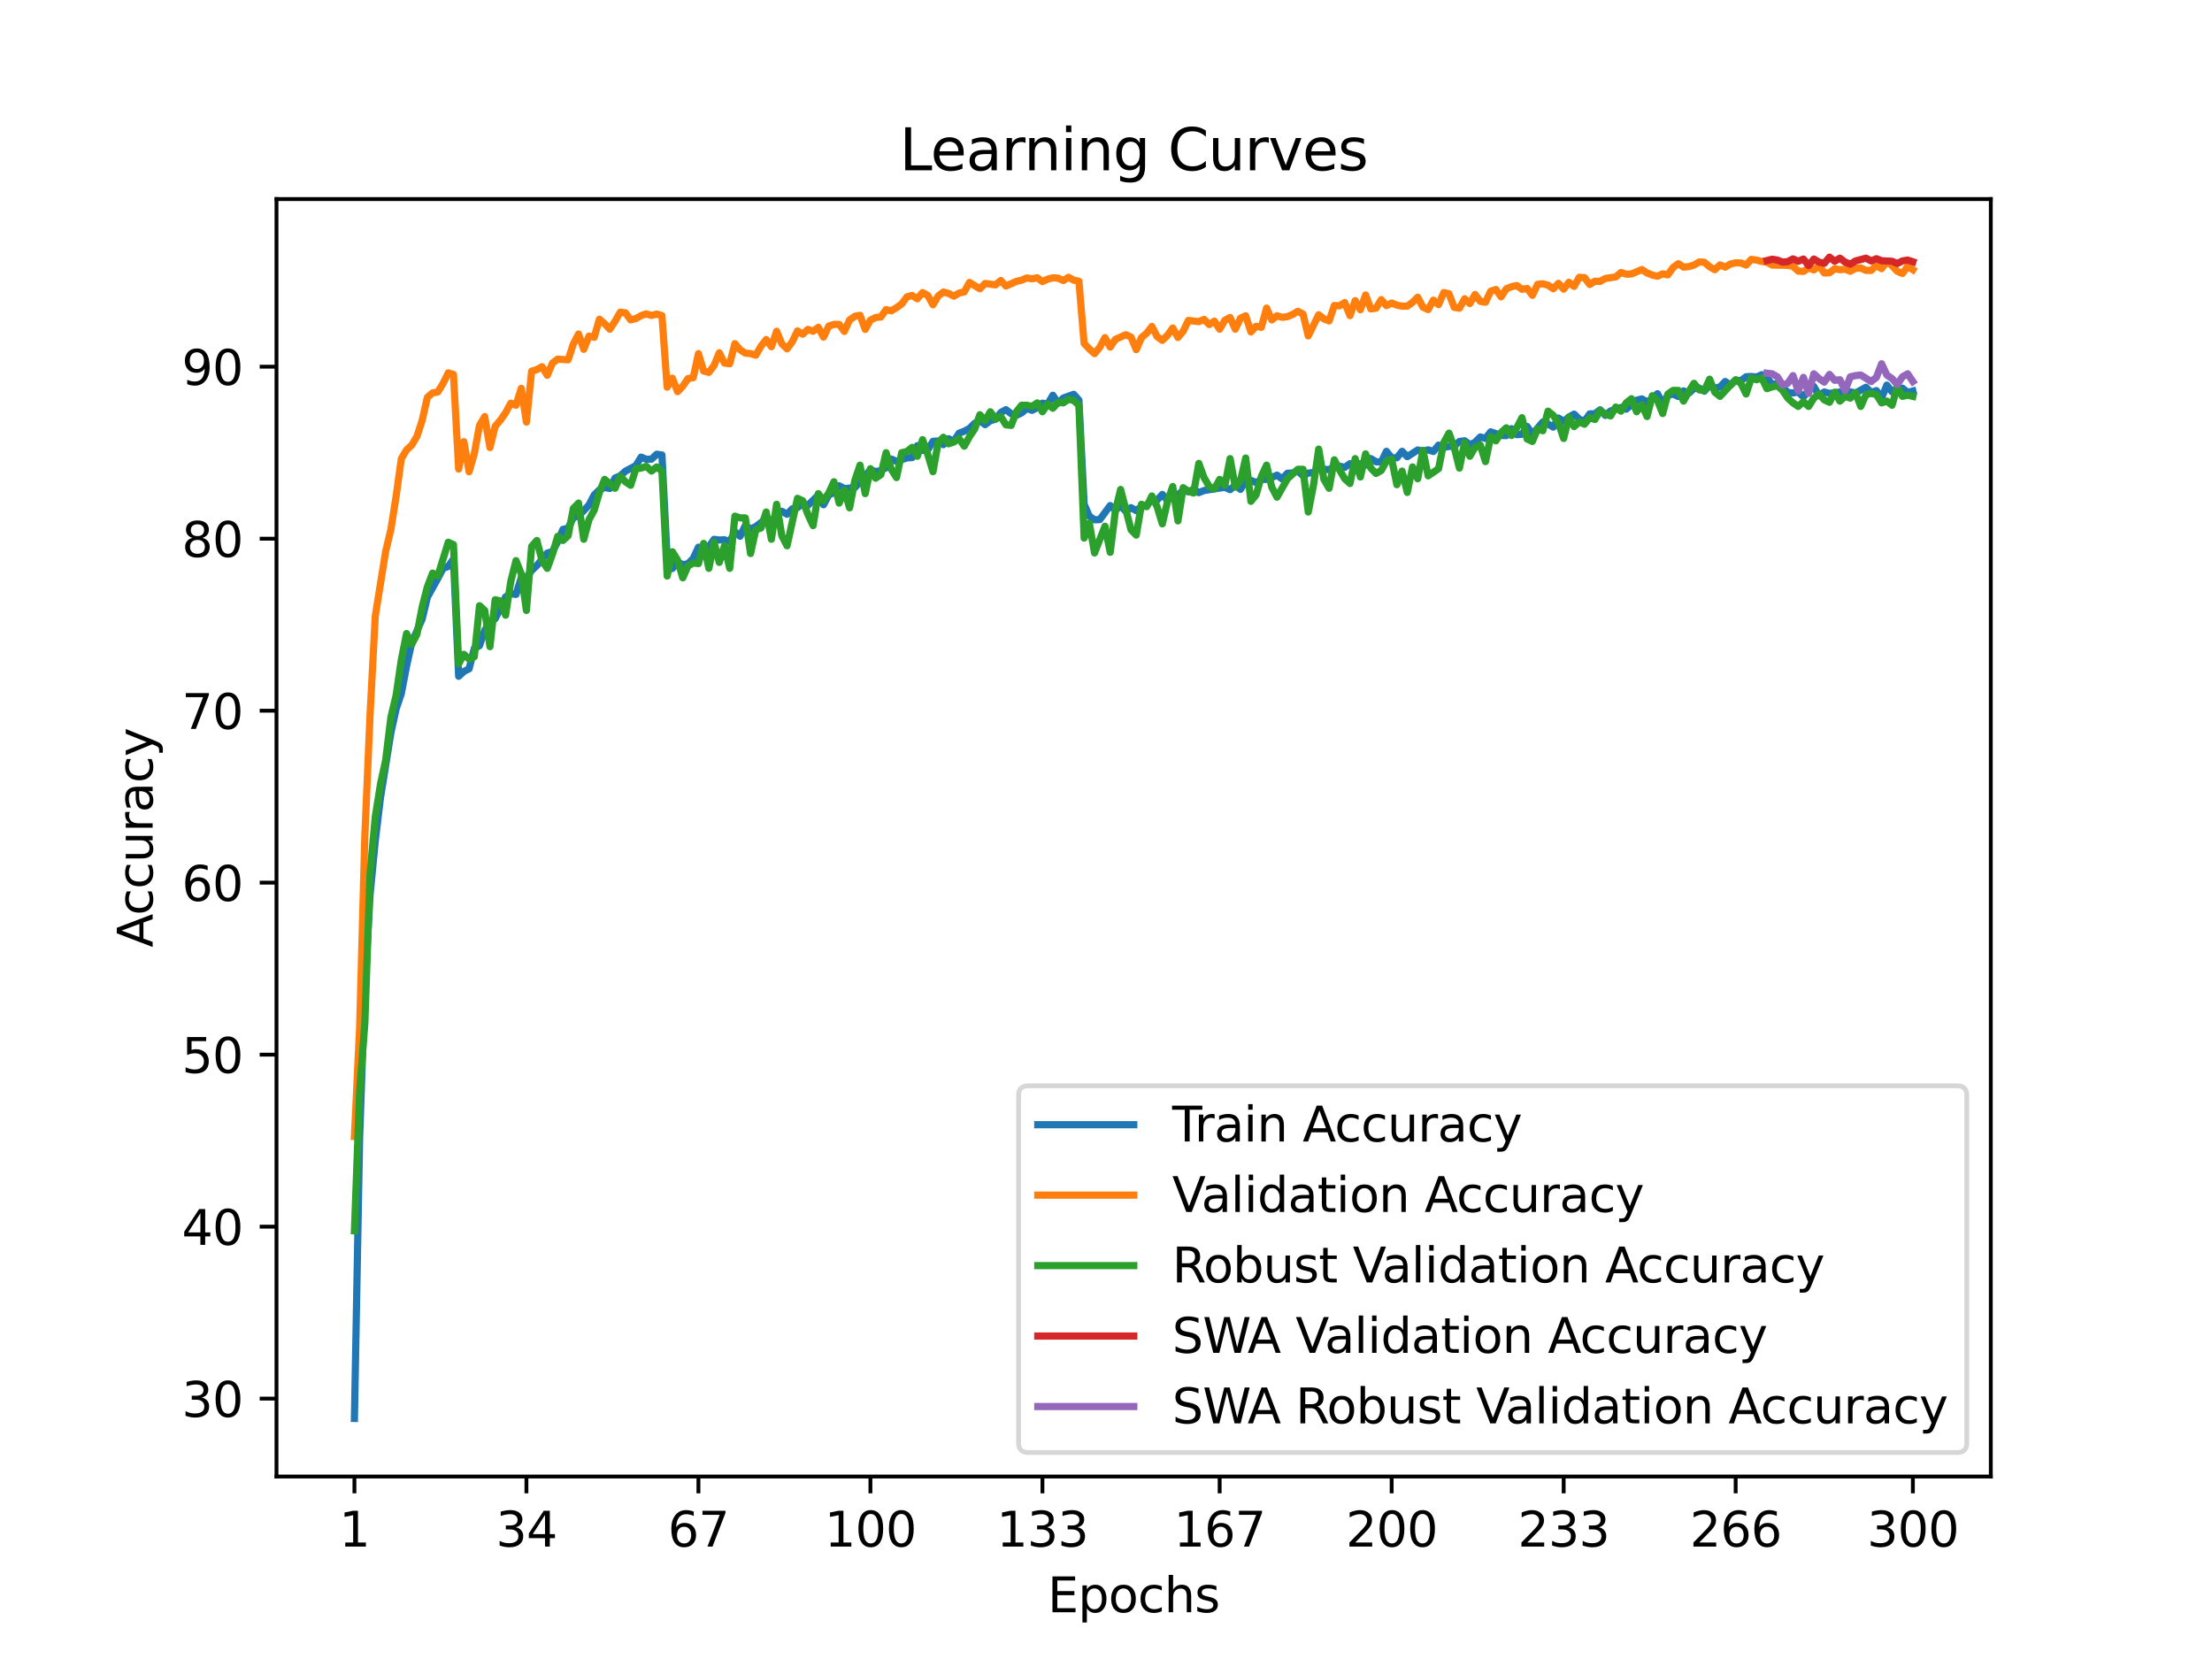<?xml version="1.0" encoding="utf-8" standalone="no"?>
<!DOCTYPE svg PUBLIC "-//W3C//DTD SVG 1.1//EN"
  "http://www.w3.org/Graphics/SVG/1.1/DTD/svg11.dtd">
<svg xmlns:xlink="http://www.w3.org/1999/xlink" width="460.8pt" height="345.6pt" viewBox="0 0 460.8 345.6" xmlns="http://www.w3.org/2000/svg" version="1.1">
 <defs>
  <style type="text/css">*{stroke-linejoin: round; stroke-linecap: butt}</style>
 </defs>
 <g id="figure_1">
  <g id="patch_1">
   <path d="M 0 345.6 
L 460.8 345.6 
L 460.8 0 
L 0 0 
z
" style="fill: #ffffff"/>
  </g>
  <g id="axes_1">
   <g id="patch_2">
    <path d="M 57.6 307.584 
L 414.72 307.584 
L 414.72 41.472 
L 57.6 41.472 
z
" style="fill: #ffffff"/>
   </g>
   <g id="matplotlib.axis_1">
    <g id="xtick_1">
     <g id="line2d_1">
      <defs>
       <path id="mc9da1317cf" d="M 0 0 
L 0 3.5 
" style="stroke: #000000; stroke-width: 0.8"/>
      </defs>
      <g>
       <use xlink:href="#mc9da1317cf" x="73.833" y="307.584" style="stroke: #000000; stroke-width: 0.8"/>
      </g>
     </g>
     <g id="text_1">
      <!-- 1 -->
      <g transform="translate(70.651 322.182) scale(0.1 -0.1)">
       <defs>
        <path id="DejaVuSans-31" d="M 794 531 
L 1825 531 
L 1825 4091 
L 703 3866 
L 703 4441 
L 1819 4666 
L 2450 4666 
L 2450 531 
L 3481 531 
L 3481 0 
L 794 0 
L 794 531 
z
" transform="scale(0.016)"/>
       </defs>
       <use xlink:href="#DejaVuSans-31"/>
      </g>
     </g>
    </g>
    <g id="xtick_2">
     <g id="line2d_2">
      <g>
       <use xlink:href="#mc9da1317cf" x="109.664" y="307.584" style="stroke: #000000; stroke-width: 0.8"/>
      </g>
     </g>
     <g id="text_2">
      <!-- 34 -->
      <g transform="translate(103.302 322.182) scale(0.1 -0.1)">
       <defs>
        <path id="DejaVuSans-33" d="M 2597 2516 
Q 3050 2419 3304 2112 
Q 3559 1806 3559 1356 
Q 3559 666 3084 287 
Q 2609 -91 1734 -91 
Q 1441 -91 1130 -33 
Q 819 25 488 141 
L 488 750 
Q 750 597 1062 519 
Q 1375 441 1716 441 
Q 2309 441 2620 675 
Q 2931 909 2931 1356 
Q 2931 1769 2642 2001 
Q 2353 2234 1838 2234 
L 1294 2234 
L 1294 2753 
L 1863 2753 
Q 2328 2753 2575 2939 
Q 2822 3125 2822 3475 
Q 2822 3834 2567 4026 
Q 2313 4219 1838 4219 
Q 1578 4219 1281 4162 
Q 984 4106 628 3988 
L 628 4550 
Q 988 4650 1302 4700 
Q 1616 4750 1894 4750 
Q 2613 4750 3031 4423 
Q 3450 4097 3450 3541 
Q 3450 3153 3228 2886 
Q 3006 2619 2597 2516 
z
" transform="scale(0.016)"/>
        <path id="DejaVuSans-34" d="M 2419 4116 
L 825 1625 
L 2419 1625 
L 2419 4116 
z
M 2253 4666 
L 3047 4666 
L 3047 1625 
L 3713 1625 
L 3713 1100 
L 3047 1100 
L 3047 0 
L 2419 0 
L 2419 1100 
L 313 1100 
L 313 1709 
L 2253 4666 
z
" transform="scale(0.016)"/>
       </defs>
       <use xlink:href="#DejaVuSans-33"/>
       <use xlink:href="#DejaVuSans-34" x="63.623"/>
      </g>
     </g>
    </g>
    <g id="xtick_3">
     <g id="line2d_3">
      <g>
       <use xlink:href="#mc9da1317cf" x="145.496" y="307.584" style="stroke: #000000; stroke-width: 0.8"/>
      </g>
     </g>
     <g id="text_3">
      <!-- 67 -->
      <g transform="translate(139.133 322.182) scale(0.1 -0.1)">
       <defs>
        <path id="DejaVuSans-36" d="M 2113 2584 
Q 1688 2584 1439 2293 
Q 1191 2003 1191 1497 
Q 1191 994 1439 701 
Q 1688 409 2113 409 
Q 2538 409 2786 701 
Q 3034 994 3034 1497 
Q 3034 2003 2786 2293 
Q 2538 2584 2113 2584 
z
M 3366 4563 
L 3366 3988 
Q 3128 4100 2886 4159 
Q 2644 4219 2406 4219 
Q 1781 4219 1451 3797 
Q 1122 3375 1075 2522 
Q 1259 2794 1537 2939 
Q 1816 3084 2150 3084 
Q 2853 3084 3261 2657 
Q 3669 2231 3669 1497 
Q 3669 778 3244 343 
Q 2819 -91 2113 -91 
Q 1303 -91 875 529 
Q 447 1150 447 2328 
Q 447 3434 972 4092 
Q 1497 4750 2381 4750 
Q 2619 4750 2861 4703 
Q 3103 4656 3366 4563 
z
" transform="scale(0.016)"/>
        <path id="DejaVuSans-37" d="M 525 4666 
L 3525 4666 
L 3525 4397 
L 1831 0 
L 1172 0 
L 2766 4134 
L 525 4134 
L 525 4666 
z
" transform="scale(0.016)"/>
       </defs>
       <use xlink:href="#DejaVuSans-36"/>
       <use xlink:href="#DejaVuSans-37" x="63.623"/>
      </g>
     </g>
    </g>
    <g id="xtick_4">
     <g id="line2d_4">
      <g>
       <use xlink:href="#mc9da1317cf" x="181.327" y="307.584" style="stroke: #000000; stroke-width: 0.8"/>
      </g>
     </g>
     <g id="text_4">
      <!-- 100 -->
      <g transform="translate(171.783 322.182) scale(0.1 -0.1)">
       <defs>
        <path id="DejaVuSans-30" d="M 2034 4250 
Q 1547 4250 1301 3770 
Q 1056 3291 1056 2328 
Q 1056 1369 1301 889 
Q 1547 409 2034 409 
Q 2525 409 2770 889 
Q 3016 1369 3016 2328 
Q 3016 3291 2770 3770 
Q 2525 4250 2034 4250 
z
M 2034 4750 
Q 2819 4750 3233 4129 
Q 3647 3509 3647 2328 
Q 3647 1150 3233 529 
Q 2819 -91 2034 -91 
Q 1250 -91 836 529 
Q 422 1150 422 2328 
Q 422 3509 836 4129 
Q 1250 4750 2034 4750 
z
" transform="scale(0.016)"/>
       </defs>
       <use xlink:href="#DejaVuSans-31"/>
       <use xlink:href="#DejaVuSans-30" x="63.623"/>
       <use xlink:href="#DejaVuSans-30" x="127.246"/>
      </g>
     </g>
    </g>
    <g id="xtick_5">
     <g id="line2d_5">
      <g>
       <use xlink:href="#mc9da1317cf" x="217.158" y="307.584" style="stroke: #000000; stroke-width: 0.8"/>
      </g>
     </g>
     <g id="text_5">
      <!-- 133 -->
      <g transform="translate(207.615 322.182) scale(0.1 -0.1)">
       <use xlink:href="#DejaVuSans-31"/>
       <use xlink:href="#DejaVuSans-33" x="63.623"/>
       <use xlink:href="#DejaVuSans-33" x="127.246"/>
      </g>
     </g>
    </g>
    <g id="xtick_6">
     <g id="line2d_6">
      <g>
       <use xlink:href="#mc9da1317cf" x="254.076" y="307.584" style="stroke: #000000; stroke-width: 0.8"/>
      </g>
     </g>
     <g id="text_6">
      <!-- 167 -->
      <g transform="translate(244.532 322.182) scale(0.1 -0.1)">
       <use xlink:href="#DejaVuSans-31"/>
       <use xlink:href="#DejaVuSans-36" x="63.623"/>
       <use xlink:href="#DejaVuSans-37" x="127.246"/>
      </g>
     </g>
    </g>
    <g id="xtick_7">
     <g id="line2d_7">
      <g>
       <use xlink:href="#mc9da1317cf" x="289.907" y="307.584" style="stroke: #000000; stroke-width: 0.8"/>
      </g>
     </g>
     <g id="text_7">
      <!-- 200 -->
      <g transform="translate(280.363 322.182) scale(0.1 -0.1)">
       <defs>
        <path id="DejaVuSans-32" d="M 1228 531 
L 3431 531 
L 3431 0 
L 469 0 
L 469 531 
Q 828 903 1448 1529 
Q 2069 2156 2228 2338 
Q 2531 2678 2651 2914 
Q 2772 3150 2772 3378 
Q 2772 3750 2511 3984 
Q 2250 4219 1831 4219 
Q 1534 4219 1204 4116 
Q 875 4013 500 3803 
L 500 4441 
Q 881 4594 1212 4672 
Q 1544 4750 1819 4750 
Q 2544 4750 2975 4387 
Q 3406 4025 3406 3419 
Q 3406 3131 3298 2873 
Q 3191 2616 2906 2266 
Q 2828 2175 2409 1742 
Q 1991 1309 1228 531 
z
" transform="scale(0.016)"/>
       </defs>
       <use xlink:href="#DejaVuSans-32"/>
       <use xlink:href="#DejaVuSans-30" x="63.623"/>
       <use xlink:href="#DejaVuSans-30" x="127.246"/>
      </g>
     </g>
    </g>
    <g id="xtick_8">
     <g id="line2d_8">
      <g>
       <use xlink:href="#mc9da1317cf" x="325.739" y="307.584" style="stroke: #000000; stroke-width: 0.8"/>
      </g>
     </g>
     <g id="text_8">
      <!-- 233 -->
      <g transform="translate(316.195 322.182) scale(0.1 -0.1)">
       <use xlink:href="#DejaVuSans-32"/>
       <use xlink:href="#DejaVuSans-33" x="63.623"/>
       <use xlink:href="#DejaVuSans-33" x="127.246"/>
      </g>
     </g>
    </g>
    <g id="xtick_9">
     <g id="line2d_9">
      <g>
       <use xlink:href="#mc9da1317cf" x="361.57" y="307.584" style="stroke: #000000; stroke-width: 0.8"/>
      </g>
     </g>
     <g id="text_9">
      <!-- 266 -->
      <g transform="translate(352.026 322.182) scale(0.1 -0.1)">
       <use xlink:href="#DejaVuSans-32"/>
       <use xlink:href="#DejaVuSans-36" x="63.623"/>
       <use xlink:href="#DejaVuSans-36" x="127.246"/>
      </g>
     </g>
    </g>
    <g id="xtick_10">
     <g id="line2d_10">
      <g>
       <use xlink:href="#mc9da1317cf" x="398.487" y="307.584" style="stroke: #000000; stroke-width: 0.8"/>
      </g>
     </g>
     <g id="text_10">
      <!-- 300 -->
      <g transform="translate(388.944 322.182) scale(0.1 -0.1)">
       <use xlink:href="#DejaVuSans-33"/>
       <use xlink:href="#DejaVuSans-30" x="63.623"/>
       <use xlink:href="#DejaVuSans-30" x="127.246"/>
      </g>
     </g>
    </g>
    <g id="text_11">
     <!-- Epochs -->
     <g transform="translate(218.244 335.861) scale(0.1 -0.1)">
      <defs>
       <path id="DejaVuSans-45" d="M 628 4666 
L 3578 4666 
L 3578 4134 
L 1259 4134 
L 1259 2753 
L 3481 2753 
L 3481 2222 
L 1259 2222 
L 1259 531 
L 3634 531 
L 3634 0 
L 628 0 
L 628 4666 
z
" transform="scale(0.016)"/>
       <path id="DejaVuSans-70" d="M 1159 525 
L 1159 -1331 
L 581 -1331 
L 581 3500 
L 1159 3500 
L 1159 2969 
Q 1341 3281 1617 3432 
Q 1894 3584 2278 3584 
Q 2916 3584 3314 3078 
Q 3713 2572 3713 1747 
Q 3713 922 3314 415 
Q 2916 -91 2278 -91 
Q 1894 -91 1617 61 
Q 1341 213 1159 525 
z
M 3116 1747 
Q 3116 2381 2855 2742 
Q 2594 3103 2138 3103 
Q 1681 3103 1420 2742 
Q 1159 2381 1159 1747 
Q 1159 1113 1420 752 
Q 1681 391 2138 391 
Q 2594 391 2855 752 
Q 3116 1113 3116 1747 
z
" transform="scale(0.016)"/>
       <path id="DejaVuSans-6f" d="M 1959 3097 
Q 1497 3097 1228 2736 
Q 959 2375 959 1747 
Q 959 1119 1226 758 
Q 1494 397 1959 397 
Q 2419 397 2687 759 
Q 2956 1122 2956 1747 
Q 2956 2369 2687 2733 
Q 2419 3097 1959 3097 
z
M 1959 3584 
Q 2709 3584 3137 3096 
Q 3566 2609 3566 1747 
Q 3566 888 3137 398 
Q 2709 -91 1959 -91 
Q 1206 -91 779 398 
Q 353 888 353 1747 
Q 353 2609 779 3096 
Q 1206 3584 1959 3584 
z
" transform="scale(0.016)"/>
       <path id="DejaVuSans-63" d="M 3122 3366 
L 3122 2828 
Q 2878 2963 2633 3030 
Q 2388 3097 2138 3097 
Q 1578 3097 1268 2742 
Q 959 2388 959 1747 
Q 959 1106 1268 751 
Q 1578 397 2138 397 
Q 2388 397 2633 464 
Q 2878 531 3122 666 
L 3122 134 
Q 2881 22 2623 -34 
Q 2366 -91 2075 -91 
Q 1284 -91 818 406 
Q 353 903 353 1747 
Q 353 2603 823 3093 
Q 1294 3584 2113 3584 
Q 2378 3584 2631 3529 
Q 2884 3475 3122 3366 
z
" transform="scale(0.016)"/>
       <path id="DejaVuSans-68" d="M 3513 2113 
L 3513 0 
L 2938 0 
L 2938 2094 
Q 2938 2591 2744 2837 
Q 2550 3084 2163 3084 
Q 1697 3084 1428 2787 
Q 1159 2491 1159 1978 
L 1159 0 
L 581 0 
L 581 4863 
L 1159 4863 
L 1159 2956 
Q 1366 3272 1645 3428 
Q 1925 3584 2291 3584 
Q 2894 3584 3203 3211 
Q 3513 2838 3513 2113 
z
" transform="scale(0.016)"/>
       <path id="DejaVuSans-73" d="M 2834 3397 
L 2834 2853 
Q 2591 2978 2328 3040 
Q 2066 3103 1784 3103 
Q 1356 3103 1142 2972 
Q 928 2841 928 2578 
Q 928 2378 1081 2264 
Q 1234 2150 1697 2047 
L 1894 2003 
Q 2506 1872 2764 1633 
Q 3022 1394 3022 966 
Q 3022 478 2636 193 
Q 2250 -91 1575 -91 
Q 1294 -91 989 -36 
Q 684 19 347 128 
L 347 722 
Q 666 556 975 473 
Q 1284 391 1588 391 
Q 1994 391 2212 530 
Q 2431 669 2431 922 
Q 2431 1156 2273 1281 
Q 2116 1406 1581 1522 
L 1381 1569 
Q 847 1681 609 1914 
Q 372 2147 372 2553 
Q 372 3047 722 3315 
Q 1072 3584 1716 3584 
Q 2034 3584 2315 3537 
Q 2597 3491 2834 3397 
z
" transform="scale(0.016)"/>
      </defs>
      <use xlink:href="#DejaVuSans-45"/>
      <use xlink:href="#DejaVuSans-70" x="63.184"/>
      <use xlink:href="#DejaVuSans-6f" x="126.66"/>
      <use xlink:href="#DejaVuSans-63" x="187.842"/>
      <use xlink:href="#DejaVuSans-68" x="242.822"/>
      <use xlink:href="#DejaVuSans-73" x="306.201"/>
     </g>
    </g>
   </g>
   <g id="matplotlib.axis_2">
    <g id="ytick_1">
     <g id="line2d_11">
      <defs>
       <path id="m59d989154f" d="M 0 0 
L -3.5 0 
" style="stroke: #000000; stroke-width: 0.8"/>
      </defs>
      <g>
       <use xlink:href="#m59d989154f" x="57.6" y="291.359" style="stroke: #000000; stroke-width: 0.8"/>
      </g>
     </g>
     <g id="text_12">
      <!-- 30 -->
      <g transform="translate(37.875 295.158) scale(0.1 -0.1)">
       <use xlink:href="#DejaVuSans-33"/>
       <use xlink:href="#DejaVuSans-30" x="63.623"/>
      </g>
     </g>
    </g>
    <g id="ytick_2">
     <g id="line2d_12">
      <g>
       <use xlink:href="#m59d989154f" x="57.6" y="255.531" style="stroke: #000000; stroke-width: 0.8"/>
      </g>
     </g>
     <g id="text_13">
      <!-- 40 -->
      <g transform="translate(37.875 259.33) scale(0.1 -0.1)">
       <use xlink:href="#DejaVuSans-34"/>
       <use xlink:href="#DejaVuSans-30" x="63.623"/>
      </g>
     </g>
    </g>
    <g id="ytick_3">
     <g id="line2d_13">
      <g>
       <use xlink:href="#m59d989154f" x="57.6" y="219.703" style="stroke: #000000; stroke-width: 0.8"/>
      </g>
     </g>
     <g id="text_14">
      <!-- 50 -->
      <g transform="translate(37.875 223.502) scale(0.1 -0.1)">
       <defs>
        <path id="DejaVuSans-35" d="M 691 4666 
L 3169 4666 
L 3169 4134 
L 1269 4134 
L 1269 2991 
Q 1406 3038 1543 3061 
Q 1681 3084 1819 3084 
Q 2600 3084 3056 2656 
Q 3513 2228 3513 1497 
Q 3513 744 3044 326 
Q 2575 -91 1722 -91 
Q 1428 -91 1123 -41 
Q 819 9 494 109 
L 494 744 
Q 775 591 1075 516 
Q 1375 441 1709 441 
Q 2250 441 2565 725 
Q 2881 1009 2881 1497 
Q 2881 1984 2565 2268 
Q 2250 2553 1709 2553 
Q 1456 2553 1204 2497 
Q 953 2441 691 2322 
L 691 4666 
z
" transform="scale(0.016)"/>
       </defs>
       <use xlink:href="#DejaVuSans-35"/>
       <use xlink:href="#DejaVuSans-30" x="63.623"/>
      </g>
     </g>
    </g>
    <g id="ytick_4">
     <g id="line2d_14">
      <g>
       <use xlink:href="#m59d989154f" x="57.6" y="183.875" style="stroke: #000000; stroke-width: 0.8"/>
      </g>
     </g>
     <g id="text_15">
      <!-- 60 -->
      <g transform="translate(37.875 187.674) scale(0.1 -0.1)">
       <use xlink:href="#DejaVuSans-36"/>
       <use xlink:href="#DejaVuSans-30" x="63.623"/>
      </g>
     </g>
    </g>
    <g id="ytick_5">
     <g id="line2d_15">
      <g>
       <use xlink:href="#m59d989154f" x="57.6" y="148.047" style="stroke: #000000; stroke-width: 0.8"/>
      </g>
     </g>
     <g id="text_16">
      <!-- 70 -->
      <g transform="translate(37.875 151.846) scale(0.1 -0.1)">
       <use xlink:href="#DejaVuSans-37"/>
       <use xlink:href="#DejaVuSans-30" x="63.623"/>
      </g>
     </g>
    </g>
    <g id="ytick_6">
     <g id="line2d_16">
      <g>
       <use xlink:href="#m59d989154f" x="57.6" y="112.219" style="stroke: #000000; stroke-width: 0.8"/>
      </g>
     </g>
     <g id="text_17">
      <!-- 80 -->
      <g transform="translate(37.875 116.018) scale(0.1 -0.1)">
       <defs>
        <path id="DejaVuSans-38" d="M 2034 2216 
Q 1584 2216 1326 1975 
Q 1069 1734 1069 1313 
Q 1069 891 1326 650 
Q 1584 409 2034 409 
Q 2484 409 2743 651 
Q 3003 894 3003 1313 
Q 3003 1734 2745 1975 
Q 2488 2216 2034 2216 
z
M 1403 2484 
Q 997 2584 770 2862 
Q 544 3141 544 3541 
Q 544 4100 942 4425 
Q 1341 4750 2034 4750 
Q 2731 4750 3128 4425 
Q 3525 4100 3525 3541 
Q 3525 3141 3298 2862 
Q 3072 2584 2669 2484 
Q 3125 2378 3379 2068 
Q 3634 1759 3634 1313 
Q 3634 634 3220 271 
Q 2806 -91 2034 -91 
Q 1263 -91 848 271 
Q 434 634 434 1313 
Q 434 1759 690 2068 
Q 947 2378 1403 2484 
z
M 1172 3481 
Q 1172 3119 1398 2916 
Q 1625 2713 2034 2713 
Q 2441 2713 2670 2916 
Q 2900 3119 2900 3481 
Q 2900 3844 2670 4047 
Q 2441 4250 2034 4250 
Q 1625 4250 1398 4047 
Q 1172 3844 1172 3481 
z
" transform="scale(0.016)"/>
       </defs>
       <use xlink:href="#DejaVuSans-38"/>
       <use xlink:href="#DejaVuSans-30" x="63.623"/>
      </g>
     </g>
    </g>
    <g id="ytick_7">
     <g id="line2d_17">
      <g>
       <use xlink:href="#m59d989154f" x="57.6" y="76.39" style="stroke: #000000; stroke-width: 0.8"/>
      </g>
     </g>
     <g id="text_18">
      <!-- 90 -->
      <g transform="translate(37.875 80.19) scale(0.1 -0.1)">
       <defs>
        <path id="DejaVuSans-39" d="M 703 97 
L 703 672 
Q 941 559 1184 500 
Q 1428 441 1663 441 
Q 2288 441 2617 861 
Q 2947 1281 2994 2138 
Q 2813 1869 2534 1725 
Q 2256 1581 1919 1581 
Q 1219 1581 811 2004 
Q 403 2428 403 3163 
Q 403 3881 828 4315 
Q 1253 4750 1959 4750 
Q 2769 4750 3195 4129 
Q 3622 3509 3622 2328 
Q 3622 1225 3098 567 
Q 2575 -91 1691 -91 
Q 1453 -91 1209 -44 
Q 966 3 703 97 
z
M 1959 2075 
Q 2384 2075 2632 2365 
Q 2881 2656 2881 3163 
Q 2881 3666 2632 3958 
Q 2384 4250 1959 4250 
Q 1534 4250 1286 3958 
Q 1038 3666 1038 3163 
Q 1038 2656 1286 2365 
Q 1534 2075 1959 2075 
z
" transform="scale(0.016)"/>
       </defs>
       <use xlink:href="#DejaVuSans-39"/>
       <use xlink:href="#DejaVuSans-30" x="63.623"/>
      </g>
     </g>
    </g>
    <g id="text_19">
     <!-- Accuracy -->
     <g transform="translate(31.795 197.356) rotate(-90) scale(0.1 -0.1)">
      <defs>
       <path id="DejaVuSans-41" d="M 2188 4044 
L 1331 1722 
L 3047 1722 
L 2188 4044 
z
M 1831 4666 
L 2547 4666 
L 4325 0 
L 3669 0 
L 3244 1197 
L 1141 1197 
L 716 0 
L 50 0 
L 1831 4666 
z
" transform="scale(0.016)"/>
       <path id="DejaVuSans-75" d="M 544 1381 
L 544 3500 
L 1119 3500 
L 1119 1403 
Q 1119 906 1312 657 
Q 1506 409 1894 409 
Q 2359 409 2629 706 
Q 2900 1003 2900 1516 
L 2900 3500 
L 3475 3500 
L 3475 0 
L 2900 0 
L 2900 538 
Q 2691 219 2414 64 
Q 2138 -91 1772 -91 
Q 1169 -91 856 284 
Q 544 659 544 1381 
z
M 1991 3584 
L 1991 3584 
z
" transform="scale(0.016)"/>
       <path id="DejaVuSans-72" d="M 2631 2963 
Q 2534 3019 2420 3045 
Q 2306 3072 2169 3072 
Q 1681 3072 1420 2755 
Q 1159 2438 1159 1844 
L 1159 0 
L 581 0 
L 581 3500 
L 1159 3500 
L 1159 2956 
Q 1341 3275 1631 3429 
Q 1922 3584 2338 3584 
Q 2397 3584 2469 3576 
Q 2541 3569 2628 3553 
L 2631 2963 
z
" transform="scale(0.016)"/>
       <path id="DejaVuSans-61" d="M 2194 1759 
Q 1497 1759 1228 1600 
Q 959 1441 959 1056 
Q 959 750 1161 570 
Q 1363 391 1709 391 
Q 2188 391 2477 730 
Q 2766 1069 2766 1631 
L 2766 1759 
L 2194 1759 
z
M 3341 1997 
L 3341 0 
L 2766 0 
L 2766 531 
Q 2569 213 2275 61 
Q 1981 -91 1556 -91 
Q 1019 -91 701 211 
Q 384 513 384 1019 
Q 384 1609 779 1909 
Q 1175 2209 1959 2209 
L 2766 2209 
L 2766 2266 
Q 2766 2663 2505 2880 
Q 2244 3097 1772 3097 
Q 1472 3097 1187 3025 
Q 903 2953 641 2809 
L 641 3341 
Q 956 3463 1253 3523 
Q 1550 3584 1831 3584 
Q 2591 3584 2966 3190 
Q 3341 2797 3341 1997 
z
" transform="scale(0.016)"/>
       <path id="DejaVuSans-79" d="M 2059 -325 
Q 1816 -950 1584 -1140 
Q 1353 -1331 966 -1331 
L 506 -1331 
L 506 -850 
L 844 -850 
Q 1081 -850 1212 -737 
Q 1344 -625 1503 -206 
L 1606 56 
L 191 3500 
L 800 3500 
L 1894 763 
L 2988 3500 
L 3597 3500 
L 2059 -325 
z
" transform="scale(0.016)"/>
      </defs>
      <use xlink:href="#DejaVuSans-41"/>
      <use xlink:href="#DejaVuSans-63" x="66.658"/>
      <use xlink:href="#DejaVuSans-63" x="121.639"/>
      <use xlink:href="#DejaVuSans-75" x="176.619"/>
      <use xlink:href="#DejaVuSans-72" x="239.998"/>
      <use xlink:href="#DejaVuSans-61" x="281.111"/>
      <use xlink:href="#DejaVuSans-63" x="342.391"/>
      <use xlink:href="#DejaVuSans-79" x="397.371"/>
     </g>
    </g>
   </g>
   <g id="line2d_18">
    <path d="M 73.833 295.488 
L 74.919 236.909 
L 76.004 205.81 
L 77.09 186.392 
L 78.176 175.168 
L 79.262 166.14 
L 81.433 152.633 
L 82.519 147.688 
L 83.605 144.473 
L 84.691 138.767 
L 85.777 133.868 
L 87.948 128.941 
L 89.034 124.409 
L 91.206 120.504 
L 92.291 118.417 
L 93.377 117.996 
L 94.463 116.455 
L 95.549 140.881 
L 96.635 139.878 
L 97.72 139.322 
L 98.806 135.077 
L 99.892 134.504 
L 100.978 131.315 
L 102.064 129.613 
L 103.149 128.888 
L 104.235 126.774 
L 105.321 124.346 
L 106.407 123.675 
L 107.493 123.827 
L 108.578 120.396 
L 109.664 120.316 
L 110.75 118.838 
L 111.836 117.817 
L 114.007 115.21 
L 115.093 114.915 
L 116.179 112.837 
L 117.265 110.284 
L 118.351 110.042 
L 119.436 107.839 
L 120.522 107.418 
L 121.608 106.388 
L 122.694 105.196 
L 123.78 103.109 
L 124.865 102.052 
L 125.951 101.551 
L 127.037 101.757 
L 128.123 99.589 
L 129.209 99.123 
L 130.294 98.147 
L 132.466 96.992 
L 133.552 95.227 
L 134.638 95.684 
L 135.723 95.648 
L 136.809 94.627 
L 137.895 94.779 
L 138.981 116.312 
L 140.067 118.435 
L 141.152 117.046 
L 142.238 117.638 
L 143.324 117.432 
L 144.41 116.33 
L 145.496 113.992 
L 146.581 114.341 
L 147.667 113.885 
L 148.753 112.353 
L 149.839 112.496 
L 150.925 112.442 
L 152.01 112.854 
L 153.096 110.776 
L 154.182 111.708 
L 155.268 109.451 
L 156.354 110.203 
L 157.439 109.702 
L 159.611 108.054 
L 160.697 108.922 
L 161.783 106.97 
L 162.868 106.513 
L 163.954 107.122 
L 165.04 106.002 
L 166.126 105.752 
L 167.212 104.829 
L 168.297 105.277 
L 170.469 103.145 
L 171.555 105.151 
L 172.641 103.109 
L 173.726 102.617 
L 174.812 101.201 
L 175.898 101.784 
L 178.07 101.569 
L 179.155 100.404 
L 181.327 97.843 
L 182.413 98.255 
L 183.499 98.022 
L 184.584 97.43 
L 185.67 95.63 
L 186.756 96.123 
L 188.928 95.388 
L 190.013 95.326 
L 191.099 92.845 
L 192.185 93.821 
L 193.271 93.731 
L 194.357 91.94 
L 195.442 91.859 
L 196.528 92.63 
L 197.614 91.393 
L 198.7 91.922 
L 199.786 90.247 
L 200.871 89.835 
L 201.957 89.262 
L 203.043 88.178 
L 204.129 87.614 
L 205.215 88.456 
L 206.3 87.64 
L 207.386 87.336 
L 208.472 85.939 
L 209.558 85.339 
L 210.644 86.189 
L 211.729 86.521 
L 212.815 86.019 
L 213.901 85.079 
L 214.987 85.482 
L 216.073 84.927 
L 217.158 83.986 
L 218.244 84.174 
L 219.33 82.338 
L 220.416 84.004 
L 221.502 82.92 
L 223.673 82.141 
L 224.759 83.377 
L 225.845 105.053 
L 226.931 107.543 
L 228.016 108.286 
L 229.102 108.242 
L 231.274 105.313 
L 232.36 106.253 
L 233.445 105.384 
L 234.531 106.531 
L 235.617 105.761 
L 236.703 106.379 
L 237.789 105.537 
L 238.875 105.366 
L 239.96 104.032 
L 241.046 104.193 
L 242.132 102.993 
L 243.218 104.265 
L 244.304 103.002 
L 245.389 103.118 
L 246.475 102.115 
L 247.561 102.473 
L 248.647 101.909 
L 249.733 102.626 
L 250.818 102.187 
L 254.076 101.676 
L 255.162 101.524 
L 256.247 102.008 
L 257.333 101.076 
L 258.419 101.945 
L 259.505 100.153 
L 260.591 100.073 
L 261.676 100.539 
L 262.762 99.903 
L 263.848 99.849 
L 264.934 99.482 
L 266.02 98.98 
L 267.105 99.777 
L 268.191 98.586 
L 269.277 98.541 
L 270.363 98.102 
L 271.449 99.123 
L 272.534 98.55 
L 273.62 98.443 
L 274.706 97.395 
L 275.792 97.762 
L 276.878 97.834 
L 277.963 97.189 
L 279.049 97.108 
L 280.135 97.359 
L 281.221 96.597 
L 282.307 97.001 
L 283.392 96.606 
L 284.478 96.902 
L 285.564 95.532 
L 286.65 96.194 
L 287.736 96.257 
L 288.821 94.018 
L 289.907 95.379 
L 290.993 95.37 
L 292.079 94.018 
L 293.165 95.129 
L 295.336 93.74 
L 296.422 94.018 
L 297.508 93.713 
L 298.594 94.054 
L 299.679 92.728 
L 300.765 93.203 
L 301.851 92.997 
L 302.937 92.952 
L 304.023 91.967 
L 305.108 91.823 
L 306.194 92.638 
L 307.28 92.137 
L 308.366 91.026 
L 309.452 91.34 
L 310.537 89.96 
L 312.709 90.713 
L 313.795 90.749 
L 314.881 89.306 
L 315.966 90.552 
L 317.052 90.462 
L 318.138 88.85 
L 319.224 90.453 
L 321.395 87.909 
L 322.481 88.312 
L 323.567 88.975 
L 324.653 87.085 
L 325.739 87.766 
L 326.824 86.897 
L 327.91 86.27 
L 328.996 87.327 
L 330.082 87.739 
L 331.168 86.216 
L 332.253 86.198 
L 333.339 85.365 
L 334.425 86.539 
L 335.511 85.607 
L 337.682 84.891 
L 338.768 85.231 
L 340.94 83.377 
L 342.026 83.099 
L 343.111 83.708 
L 344.197 83.09 
L 345.283 82.015 
L 346.369 84.067 
L 347.455 82.356 
L 348.54 82.087 
L 349.626 82.598 
L 350.712 81.433 
L 351.798 81.926 
L 352.884 80.923 
L 353.969 80.842 
L 355.055 81.496 
L 356.141 80.197 
L 357.227 80.878 
L 358.313 80.609 
L 359.398 79.472 
L 360.484 80.26 
L 361.57 79.194 
L 362.656 79.31 
L 363.742 78.486 
L 364.827 78.424 
L 365.913 78.549 
L 366.999 78.056 
L 368.085 78.657 
L 369.171 80.09 
L 370.256 79.902 
L 371.342 80.618 
L 372.428 81.765 
L 373.514 81.863 
L 374.6 81.657 
L 375.685 82.687 
L 376.771 81.29 
L 377.857 80.52 
L 378.943 82.419 
L 380.029 81.657 
L 381.114 81.953 
L 383.286 81.666 
L 384.372 82.365 
L 385.458 81.63 
L 386.543 81.872 
L 388.715 80.672 
L 389.801 81.765 
L 390.887 81.371 
L 391.972 82.92 
L 393.058 80.224 
L 394.144 81.63 
L 395.23 80.788 
L 396.316 80.869 
L 397.401 81.747 
L 398.487 81.46 
L 398.487 81.46 
" clip-path="url(#p8c936c78fc)" style="fill: none; stroke: #1f77b4; stroke-width: 1.5; stroke-linecap: square"/>
   </g>
   <g id="line2d_19">
    <path d="M 73.833 236.757 
L 74.919 214.078 
L 76.004 174.129 
L 77.09 148.871 
L 78.176 128.341 
L 80.348 114.834 
L 81.433 110.284 
L 82.519 103.369 
L 83.605 95.558 
L 84.691 93.731 
L 85.777 92.728 
L 86.862 90.901 
L 87.948 87.569 
L 89.034 82.768 
L 90.12 81.836 
L 91.206 81.657 
L 92.291 79.902 
L 93.377 77.68 
L 94.463 78.003 
L 95.549 97.708 
L 96.635 92.012 
L 97.72 98.281 
L 98.806 94.519 
L 99.892 88.608 
L 100.978 86.781 
L 102.064 93.23 
L 103.149 88.823 
L 104.235 87.533 
L 105.321 85.992 
L 106.407 83.986 
L 107.493 84.416 
L 108.578 80.905 
L 109.664 87.927 
L 110.75 77.322 
L 111.836 77 
L 112.922 76.39 
L 114.007 78.182 
L 115.093 75.638 
L 116.179 74.814 
L 118.351 74.957 
L 119.436 71.661 
L 120.522 69.583 
L 121.608 72.772 
L 122.694 70.013 
L 123.78 70.264 
L 124.865 66.502 
L 125.951 67.433 
L 127.037 68.58 
L 128.123 66.932 
L 129.209 65.033 
L 130.294 65.176 
L 131.38 66.645 
L 132.466 66.359 
L 133.552 65.75 
L 134.638 65.391 
L 135.723 65.714 
L 136.809 65.427 
L 137.895 65.75 
L 138.981 80.654 
L 140.067 78.791 
L 141.152 81.586 
L 142.238 80.439 
L 143.324 78.863 
L 144.41 78.683 
L 145.496 73.668 
L 146.581 77.286 
L 147.667 77.573 
L 148.753 76.14 
L 149.839 73.488 
L 150.925 75.638 
L 152.01 75.781 
L 153.096 71.59 
L 154.182 72.879 
L 155.268 73.56 
L 156.354 73.668 
L 157.439 73.99 
L 158.525 72.127 
L 159.611 70.73 
L 160.697 72.234 
L 161.783 69.01 
L 162.868 71.625 
L 163.954 72.664 
L 165.04 71.195 
L 166.126 68.938 
L 167.212 69.619 
L 168.297 68.616 
L 169.383 69.01 
L 170.469 68.186 
L 171.555 70.228 
L 172.641 67.935 
L 173.726 67.577 
L 174.812 67.577 
L 175.898 69.046 
L 176.984 66.645 
L 178.07 65.893 
L 179.155 65.678 
L 180.241 68.616 
L 181.327 66.681 
L 182.413 66.144 
L 183.499 66.036 
L 184.584 64.496 
L 185.67 64.746 
L 186.756 64.101 
L 187.842 63.313 
L 188.928 61.844 
L 190.013 61.558 
L 191.099 62.238 
L 192.185 60.949 
L 193.271 61.558 
L 194.357 63.492 
L 195.442 61.665 
L 196.528 60.841 
L 197.614 61.128 
L 198.7 61.701 
L 199.786 61.056 
L 200.871 60.805 
L 201.957 58.835 
L 204.129 60.16 
L 205.215 59.05 
L 207.386 59.336 
L 208.472 58.441 
L 209.558 59.587 
L 211.729 58.62 
L 212.815 58.369 
L 213.901 57.903 
L 214.987 58.082 
L 216.073 57.867 
L 217.158 58.656 
L 218.244 58.154 
L 219.33 57.867 
L 220.416 57.939 
L 221.502 58.441 
L 222.587 57.76 
L 223.673 58.369 
L 224.759 58.584 
L 225.845 71.554 
L 226.931 72.7 
L 228.016 73.668 
L 229.102 72.342 
L 230.188 70.336 
L 231.274 72.306 
L 232.36 70.694 
L 234.531 69.726 
L 235.617 70.228 
L 236.703 72.843 
L 237.789 70.336 
L 238.875 69.404 
L 239.96 68.007 
L 241.046 70.121 
L 242.132 70.909 
L 243.218 69.834 
L 244.304 68.329 
L 245.389 70.3 
L 246.475 69.01 
L 247.561 66.753 
L 249.733 67.004 
L 250.818 66.538 
L 251.904 67.613 
L 252.99 66.896 
L 254.076 68.58 
L 255.162 66.717 
L 256.247 66.144 
L 257.333 68.58 
L 258.419 66.287 
L 259.505 65.785 
L 260.591 69.153 
L 261.676 67.971 
L 262.762 68.186 
L 263.848 64.173 
L 264.934 66.645 
L 266.02 65.785 
L 267.105 66.108 
L 268.191 65.965 
L 269.277 65.499 
L 270.363 64.854 
L 271.449 65.427 
L 272.534 69.977 
L 274.706 65.57 
L 275.792 66.43 
L 276.878 66.86 
L 277.963 63.636 
L 279.049 63.707 
L 280.135 63.027 
L 281.221 65.75 
L 282.307 62.632 
L 283.392 64.531 
L 284.478 61.45 
L 285.564 64.352 
L 286.65 64.209 
L 287.736 62.418 
L 288.821 63.672 
L 289.907 63.134 
L 290.993 63.564 
L 292.079 63.779 
L 293.165 63.779 
L 294.25 62.991 
L 295.336 61.916 
L 296.422 63.994 
L 297.508 64.496 
L 298.594 62.525 
L 299.679 63.457 
L 300.765 60.949 
L 301.851 61.199 
L 302.937 64.03 
L 304.023 64.209 
L 305.108 62.238 
L 306.194 63.242 
L 307.28 61.343 
L 308.366 62.776 
L 309.452 62.955 
L 310.537 60.662 
L 311.623 60.304 
L 312.709 61.844 
L 313.795 60.16 
L 314.881 59.73 
L 315.966 59.48 
L 317.052 60.268 
L 318.138 60.089 
L 319.224 61.522 
L 320.31 59.229 
L 321.395 59.121 
L 322.481 59.408 
L 323.567 60.16 
L 324.653 59.014 
L 325.739 60.232 
L 326.824 58.799 
L 327.91 59.659 
L 328.996 57.76 
L 330.082 57.832 
L 331.168 59.265 
L 332.253 58.584 
L 333.339 58.62 
L 334.425 58.011 
L 336.597 57.688 
L 337.682 56.757 
L 338.768 57.115 
L 339.854 57.079 
L 342.026 56.148 
L 343.111 56.864 
L 344.197 57.294 
L 345.283 57.545 
L 346.369 57.043 
L 347.455 57.258 
L 348.54 55.718 
L 349.626 54.929 
L 350.712 55.646 
L 351.798 55.539 
L 352.884 55.216 
L 353.969 54.571 
L 355.055 54.643 
L 356.141 55.574 
L 357.227 56.183 
L 358.313 55.18 
L 359.398 55.646 
L 360.484 55.001 
L 361.57 54.75 
L 362.656 54.786 
L 363.742 55.216 
L 364.827 54.034 
L 365.913 54.177 
L 366.999 54.464 
L 368.085 54.607 
L 369.171 55.216 
L 371.342 55.252 
L 372.428 55.288 
L 373.514 55.467 
L 374.6 56.47 
L 375.685 56.542 
L 376.771 55.825 
L 377.857 56.219 
L 378.943 55.395 
L 380.029 56.864 
L 381.114 56.828 
L 382.2 55.968 
L 383.286 56.183 
L 384.372 56.076 
L 385.458 56.506 
L 386.543 55.897 
L 387.629 55.825 
L 388.715 56.327 
L 389.801 56.327 
L 390.887 55.288 
L 391.972 55.968 
L 393.058 54.5 
L 394.144 55.359 
L 395.23 56.506 
L 396.316 56.972 
L 397.401 55.503 
L 398.487 56.183 
L 398.487 56.183 
" clip-path="url(#p8c936c78fc)" style="fill: none; stroke: #ff7f0e; stroke-width: 1.5; stroke-linecap: square"/>
   </g>
   <g id="line2d_20">
    <path d="M 73.833 256.396 
L 74.919 227.362 
L 76.004 213.155 
L 77.09 182.021 
L 78.176 170.161 
L 79.262 163.366 
L 80.348 158.301 
L 81.433 149.406 
L 82.519 144.834 
L 83.605 137.422 
L 84.691 131.986 
L 85.777 134.21 
L 86.862 132.109 
L 87.948 126.426 
L 89.034 122.226 
L 90.12 119.384 
L 91.206 120.002 
L 93.377 112.96 
L 94.463 113.454 
L 95.549 138.287 
L 96.635 136.31 
L 97.72 137.298 
L 98.806 136.804 
L 99.892 126.179 
L 100.978 127.167 
L 102.064 134.704 
L 103.149 124.944 
L 104.235 125.191 
L 105.321 128.156 
L 106.407 121.114 
L 107.493 116.79 
L 108.578 119.508 
L 109.664 127.167 
L 110.75 113.825 
L 111.836 112.589 
L 112.922 116.79 
L 114.007 118.396 
L 115.093 115.431 
L 116.179 111.724 
L 117.265 112.589 
L 118.351 111.601 
L 119.436 105.918 
L 120.522 104.806 
L 121.608 112.342 
L 122.694 108.265 
L 123.78 106.288 
L 124.865 102.582 
L 125.951 99.864 
L 128.123 101.717 
L 129.209 99.246 
L 130.294 100.358 
L 131.38 101.099 
L 132.466 97.64 
L 133.552 97.517 
L 134.638 97.146 
L 135.723 98.134 
L 136.809 97.27 
L 137.895 98.134 
L 138.981 120.002 
L 140.067 114.937 
L 141.152 116.666 
L 142.238 120.373 
L 143.324 117.902 
L 144.41 117.284 
L 145.496 117.407 
L 146.581 113.207 
L 147.667 118.396 
L 148.753 112.96 
L 149.839 117.16 
L 150.925 113.701 
L 152.01 118.396 
L 153.096 107.524 
L 154.182 107.894 
L 155.268 107.894 
L 156.354 115.307 
L 157.439 110.365 
L 158.525 109.995 
L 159.611 106.659 
L 160.697 112.342 
L 161.783 105.053 
L 162.868 111.601 
L 163.954 113.701 
L 166.126 103.817 
L 167.212 104.312 
L 168.297 107.153 
L 169.383 109.501 
L 170.469 102.829 
L 171.555 104.312 
L 172.641 102.706 
L 173.726 100.358 
L 174.812 104.806 
L 175.898 102.088 
L 176.984 105.794 
L 178.07 100.111 
L 179.155 96.899 
L 180.241 102.829 
L 181.327 97.64 
L 182.413 99.617 
L 183.499 98.876 
L 184.584 94.305 
L 185.67 97.764 
L 186.756 99.493 
L 187.842 94.305 
L 188.928 94.057 
L 190.013 93.193 
L 191.099 95.046 
L 192.185 91.587 
L 193.271 94.675 
L 194.357 98.258 
L 195.442 92.204 
L 196.528 91.092 
L 197.614 92.451 
L 198.7 92.081 
L 199.786 91.339 
L 200.871 92.946 
L 201.957 90.969 
L 203.043 89.363 
L 204.129 86.398 
L 205.215 87.633 
L 206.3 85.78 
L 207.386 87.262 
L 208.472 86.768 
L 209.558 88.498 
L 210.644 88.621 
L 211.729 85.78 
L 212.815 84.421 
L 213.901 84.421 
L 214.987 84.668 
L 216.073 83.927 
L 217.158 85.78 
L 218.244 84.174 
L 219.33 85.039 
L 220.416 83.803 
L 221.502 83.927 
L 222.587 83.185 
L 223.673 83.433 
L 224.759 84.421 
L 225.845 112.095 
L 226.931 109.006 
L 228.016 115.184 
L 230.188 109.624 
L 231.274 115.06 
L 232.36 106.412 
L 233.445 101.964 
L 235.617 110.365 
L 236.703 111.477 
L 237.789 105.053 
L 238.875 105.547 
L 239.96 103.323 
L 241.046 105.547 
L 242.132 109.13 
L 243.218 104.435 
L 244.304 101.347 
L 245.389 108.512 
L 246.475 101.594 
L 247.561 102.335 
L 248.647 102.706 
L 249.733 96.528 
L 250.818 99.493 
L 251.904 101.347 
L 252.99 101.841 
L 254.076 99.864 
L 255.162 101.099 
L 256.247 95.54 
L 257.333 101.47 
L 258.419 100.111 
L 259.505 95.416 
L 260.591 104.435 
L 261.676 103.076 
L 262.762 99.246 
L 263.848 96.899 
L 264.934 101.47 
L 266.02 103.57 
L 268.191 99.74 
L 270.363 97.764 
L 271.449 97.764 
L 272.534 106.659 
L 273.62 101.099 
L 274.706 93.563 
L 275.792 99.864 
L 276.878 101.717 
L 277.963 95.787 
L 279.049 97.887 
L 280.135 99.74 
L 281.221 100.729 
L 282.307 95.54 
L 283.392 99.37 
L 284.478 94.552 
L 285.564 97.517 
L 286.65 98.629 
L 287.736 98.011 
L 288.821 96.034 
L 289.907 95.663 
L 290.993 100.976 
L 292.079 98.134 
L 293.165 102.582 
L 294.25 97.27 
L 295.336 99.74 
L 296.422 93.81 
L 297.508 99.123 
L 299.679 97.64 
L 300.765 92.204 
L 301.851 90.228 
L 302.937 93.193 
L 304.023 97.517 
L 305.108 92.204 
L 306.194 95.046 
L 307.28 93.193 
L 308.366 92.698 
L 309.452 96.158 
L 310.537 90.969 
L 311.623 91.834 
L 312.709 90.104 
L 313.795 89.116 
L 314.881 90.722 
L 315.966 89.116 
L 317.052 87.015 
L 318.138 91.463 
L 319.224 91.957 
L 320.31 89.363 
L 321.395 89.733 
L 322.481 85.656 
L 323.567 86.521 
L 324.653 88.127 
L 325.739 91.339 
L 326.824 86.892 
L 327.91 88.869 
L 328.996 87.88 
L 330.082 88.374 
L 331.168 87.015 
L 332.253 87.386 
L 333.339 85.533 
L 334.425 86.274 
L 335.511 86.645 
L 336.597 84.792 
L 337.682 85.656 
L 338.768 83.927 
L 339.854 83.062 
L 340.94 85.78 
L 342.026 84.297 
L 343.111 86.768 
L 344.197 82.444 
L 345.283 83.433 
L 346.369 86.151 
L 347.455 82.074 
L 348.54 81.332 
L 349.626 81.332 
L 350.712 83.556 
L 351.798 81.579 
L 352.884 79.85 
L 353.969 81.209 
L 355.055 81.332 
L 356.141 78.985 
L 357.227 81.703 
L 358.313 82.568 
L 360.484 80.22 
L 361.57 79.108 
L 362.656 79.85 
L 363.742 82.074 
L 364.827 78.738 
L 365.913 79.108 
L 366.999 78.738 
L 368.085 80.962 
L 369.171 80.591 
L 370.256 80.344 
L 371.342 81.332 
L 372.428 82.938 
L 373.514 83.927 
L 374.6 84.668 
L 375.685 83.68 
L 376.771 84.668 
L 377.857 82.938 
L 378.943 82.074 
L 380.029 83.309 
L 381.114 83.803 
L 382.2 81.703 
L 383.286 83.556 
L 384.372 82.568 
L 385.458 82.938 
L 386.543 81.826 
L 387.629 84.668 
L 388.715 82.197 
L 389.801 81.95 
L 390.887 82.197 
L 391.972 83.927 
L 393.058 83.556 
L 394.144 84.421 
L 395.23 80.591 
L 396.316 82.568 
L 397.401 82.321 
L 398.487 82.568 
L 398.487 82.568 
" clip-path="url(#p8c936c78fc)" style="fill: none; stroke: #2ca02c; stroke-width: 1.5; stroke-linecap: square"/>
   </g>
   <g id="line2d_21">
    <path d="M 368.085 54.285 
L 369.171 53.998 
L 370.256 54.177 
L 371.342 54.607 
L 372.428 54.5 
L 373.514 53.926 
L 374.6 54.428 
L 375.685 53.962 
L 376.771 55.324 
L 377.857 53.962 
L 378.943 54.607 
L 380.029 54.858 
L 381.114 53.568 
L 382.2 54.428 
L 383.286 53.783 
L 384.372 54.607 
L 385.458 55.037 
L 386.543 54.356 
L 388.715 53.783 
L 389.801 54.356 
L 390.887 53.89 
L 391.972 54.32 
L 394.144 54.428 
L 395.23 54.894 
L 396.316 54.356 
L 397.401 54.177 
L 398.487 54.535 
L 398.487 54.535 
" clip-path="url(#p8c936c78fc)" style="fill: none; stroke: #d62728; stroke-width: 1.5; stroke-linecap: square"/>
   </g>
   <g id="line2d_22">
    <path d="M 368.085 77.749 
L 369.171 77.873 
L 370.256 78.491 
L 371.342 80.22 
L 372.428 79.85 
L 373.514 78.244 
L 374.6 81.456 
L 375.685 78.614 
L 376.771 81.95 
L 377.857 77.873 
L 378.943 78.861 
L 380.029 79.603 
L 381.114 77.997 
L 382.2 79.232 
L 383.286 79.108 
L 384.372 81.332 
L 385.458 78.491 
L 386.543 78.244 
L 387.629 78.12 
L 389.801 79.479 
L 390.887 78.614 
L 391.972 75.773 
L 393.058 78.12 
L 394.144 78.861 
L 395.23 80.097 
L 396.316 78.491 
L 397.401 77.873 
L 398.487 79.479 
L 398.487 79.479 
" clip-path="url(#p8c936c78fc)" style="fill: none; stroke: #9467bd; stroke-width: 1.5; stroke-linecap: square"/>
   </g>
   <g id="patch_3">
    <path d="M 57.6 307.584 
L 57.6 41.472 
" style="fill: none; stroke: #000000; stroke-width: 0.8; stroke-linejoin: miter; stroke-linecap: square"/>
   </g>
   <g id="patch_4">
    <path d="M 414.72 307.584 
L 414.72 41.472 
" style="fill: none; stroke: #000000; stroke-width: 0.8; stroke-linejoin: miter; stroke-linecap: square"/>
   </g>
   <g id="patch_5">
    <path d="M 57.6 307.584 
L 414.72 307.584 
" style="fill: none; stroke: #000000; stroke-width: 0.8; stroke-linejoin: miter; stroke-linecap: square"/>
   </g>
   <g id="patch_6">
    <path d="M 57.6 41.472 
L 414.72 41.472 
" style="fill: none; stroke: #000000; stroke-width: 0.8; stroke-linejoin: miter; stroke-linecap: square"/>
   </g>
   <g id="text_20">
    <!-- Learning Curves -->
    <g transform="translate(187.376 35.472) scale(0.12 -0.12)">
     <defs>
      <path id="DejaVuSans-4c" d="M 628 4666 
L 1259 4666 
L 1259 531 
L 3531 531 
L 3531 0 
L 628 0 
L 628 4666 
z
" transform="scale(0.016)"/>
      <path id="DejaVuSans-65" d="M 3597 1894 
L 3597 1613 
L 953 1613 
Q 991 1019 1311 708 
Q 1631 397 2203 397 
Q 2534 397 2845 478 
Q 3156 559 3463 722 
L 3463 178 
Q 3153 47 2828 -22 
Q 2503 -91 2169 -91 
Q 1331 -91 842 396 
Q 353 884 353 1716 
Q 353 2575 817 3079 
Q 1281 3584 2069 3584 
Q 2775 3584 3186 3129 
Q 3597 2675 3597 1894 
z
M 3022 2063 
Q 3016 2534 2758 2815 
Q 2500 3097 2075 3097 
Q 1594 3097 1305 2825 
Q 1016 2553 972 2059 
L 3022 2063 
z
" transform="scale(0.016)"/>
      <path id="DejaVuSans-6e" d="M 3513 2113 
L 3513 0 
L 2938 0 
L 2938 2094 
Q 2938 2591 2744 2837 
Q 2550 3084 2163 3084 
Q 1697 3084 1428 2787 
Q 1159 2491 1159 1978 
L 1159 0 
L 581 0 
L 581 3500 
L 1159 3500 
L 1159 2956 
Q 1366 3272 1645 3428 
Q 1925 3584 2291 3584 
Q 2894 3584 3203 3211 
Q 3513 2838 3513 2113 
z
" transform="scale(0.016)"/>
      <path id="DejaVuSans-69" d="M 603 3500 
L 1178 3500 
L 1178 0 
L 603 0 
L 603 3500 
z
M 603 4863 
L 1178 4863 
L 1178 4134 
L 603 4134 
L 603 4863 
z
" transform="scale(0.016)"/>
      <path id="DejaVuSans-67" d="M 2906 1791 
Q 2906 2416 2648 2759 
Q 2391 3103 1925 3103 
Q 1463 3103 1205 2759 
Q 947 2416 947 1791 
Q 947 1169 1205 825 
Q 1463 481 1925 481 
Q 2391 481 2648 825 
Q 2906 1169 2906 1791 
z
M 3481 434 
Q 3481 -459 3084 -895 
Q 2688 -1331 1869 -1331 
Q 1566 -1331 1297 -1286 
Q 1028 -1241 775 -1147 
L 775 -588 
Q 1028 -725 1275 -790 
Q 1522 -856 1778 -856 
Q 2344 -856 2625 -561 
Q 2906 -266 2906 331 
L 2906 616 
Q 2728 306 2450 153 
Q 2172 0 1784 0 
Q 1141 0 747 490 
Q 353 981 353 1791 
Q 353 2603 747 3093 
Q 1141 3584 1784 3584 
Q 2172 3584 2450 3431 
Q 2728 3278 2906 2969 
L 2906 3500 
L 3481 3500 
L 3481 434 
z
" transform="scale(0.016)"/>
      <path id="DejaVuSans-20" transform="scale(0.016)"/>
      <path id="DejaVuSans-43" d="M 4122 4306 
L 4122 3641 
Q 3803 3938 3442 4084 
Q 3081 4231 2675 4231 
Q 1875 4231 1450 3742 
Q 1025 3253 1025 2328 
Q 1025 1406 1450 917 
Q 1875 428 2675 428 
Q 3081 428 3442 575 
Q 3803 722 4122 1019 
L 4122 359 
Q 3791 134 3420 21 
Q 3050 -91 2638 -91 
Q 1578 -91 968 557 
Q 359 1206 359 2328 
Q 359 3453 968 4101 
Q 1578 4750 2638 4750 
Q 3056 4750 3426 4639 
Q 3797 4528 4122 4306 
z
" transform="scale(0.016)"/>
      <path id="DejaVuSans-76" d="M 191 3500 
L 800 3500 
L 1894 563 
L 2988 3500 
L 3597 3500 
L 2284 0 
L 1503 0 
L 191 3500 
z
" transform="scale(0.016)"/>
     </defs>
     <use xlink:href="#DejaVuSans-4c"/>
     <use xlink:href="#DejaVuSans-65" x="53.963"/>
     <use xlink:href="#DejaVuSans-61" x="115.486"/>
     <use xlink:href="#DejaVuSans-72" x="176.766"/>
     <use xlink:href="#DejaVuSans-6e" x="216.129"/>
     <use xlink:href="#DejaVuSans-69" x="279.508"/>
     <use xlink:href="#DejaVuSans-6e" x="307.291"/>
     <use xlink:href="#DejaVuSans-67" x="370.67"/>
     <use xlink:href="#DejaVuSans-20" x="434.146"/>
     <use xlink:href="#DejaVuSans-43" x="465.934"/>
     <use xlink:href="#DejaVuSans-75" x="535.758"/>
     <use xlink:href="#DejaVuSans-72" x="599.137"/>
     <use xlink:href="#DejaVuSans-76" x="640.25"/>
     <use xlink:href="#DejaVuSans-65" x="699.43"/>
     <use xlink:href="#DejaVuSans-73" x="760.953"/>
    </g>
   </g>
   <g id="legend_1">
    <g id="patch_7">
     <path d="M 214.189 302.584 
L 407.72 302.584 
Q 409.72 302.584 409.72 300.584 
L 409.72 228.193 
Q 409.72 226.193 407.72 226.193 
L 214.189 226.193 
Q 212.189 226.193 212.189 228.193 
L 212.189 300.584 
Q 212.189 302.584 214.189 302.584 
z
" style="fill: #ffffff; opacity: 0.8; stroke: #cccccc; stroke-linejoin: miter"/>
    </g>
    <g id="line2d_23">
     <path d="M 216.189 234.292 
L 226.189 234.292 
L 236.189 234.292 
" style="fill: none; stroke: #1f77b4; stroke-width: 1.5; stroke-linecap: square"/>
    </g>
    <g id="text_21">
     <!-- Train Accuracy -->
     <g transform="translate(244.189 237.792) scale(0.1 -0.1)">
      <defs>
       <path id="DejaVuSans-54" d="M -19 4666 
L 3928 4666 
L 3928 4134 
L 2272 4134 
L 2272 0 
L 1638 0 
L 1638 4134 
L -19 4134 
L -19 4666 
z
" transform="scale(0.016)"/>
      </defs>
      <use xlink:href="#DejaVuSans-54"/>
      <use xlink:href="#DejaVuSans-72" x="46.334"/>
      <use xlink:href="#DejaVuSans-61" x="87.447"/>
      <use xlink:href="#DejaVuSans-69" x="148.727"/>
      <use xlink:href="#DejaVuSans-6e" x="176.51"/>
      <use xlink:href="#DejaVuSans-20" x="239.889"/>
      <use xlink:href="#DejaVuSans-41" x="271.676"/>
      <use xlink:href="#DejaVuSans-63" x="338.334"/>
      <use xlink:href="#DejaVuSans-63" x="393.314"/>
      <use xlink:href="#DejaVuSans-75" x="448.295"/>
      <use xlink:href="#DejaVuSans-72" x="511.674"/>
      <use xlink:href="#DejaVuSans-61" x="552.787"/>
      <use xlink:href="#DejaVuSans-63" x="614.066"/>
      <use xlink:href="#DejaVuSans-79" x="669.047"/>
     </g>
    </g>
    <g id="line2d_24">
     <path d="M 216.189 248.97 
L 226.189 248.97 
L 236.189 248.97 
" style="fill: none; stroke: #ff7f0e; stroke-width: 1.5; stroke-linecap: square"/>
    </g>
    <g id="text_22">
     <!-- Validation Accuracy -->
     <g transform="translate(244.189 252.47) scale(0.1 -0.1)">
      <defs>
       <path id="DejaVuSans-56" d="M 1831 0 
L 50 4666 
L 709 4666 
L 2188 738 
L 3669 4666 
L 4325 4666 
L 2547 0 
L 1831 0 
z
" transform="scale(0.016)"/>
       <path id="DejaVuSans-6c" d="M 603 4863 
L 1178 4863 
L 1178 0 
L 603 0 
L 603 4863 
z
" transform="scale(0.016)"/>
       <path id="DejaVuSans-64" d="M 2906 2969 
L 2906 4863 
L 3481 4863 
L 3481 0 
L 2906 0 
L 2906 525 
Q 2725 213 2448 61 
Q 2172 -91 1784 -91 
Q 1150 -91 751 415 
Q 353 922 353 1747 
Q 353 2572 751 3078 
Q 1150 3584 1784 3584 
Q 2172 3584 2448 3432 
Q 2725 3281 2906 2969 
z
M 947 1747 
Q 947 1113 1208 752 
Q 1469 391 1925 391 
Q 2381 391 2643 752 
Q 2906 1113 2906 1747 
Q 2906 2381 2643 2742 
Q 2381 3103 1925 3103 
Q 1469 3103 1208 2742 
Q 947 2381 947 1747 
z
" transform="scale(0.016)"/>
       <path id="DejaVuSans-74" d="M 1172 4494 
L 1172 3500 
L 2356 3500 
L 2356 3053 
L 1172 3053 
L 1172 1153 
Q 1172 725 1289 603 
Q 1406 481 1766 481 
L 2356 481 
L 2356 0 
L 1766 0 
Q 1100 0 847 248 
Q 594 497 594 1153 
L 594 3053 
L 172 3053 
L 172 3500 
L 594 3500 
L 594 4494 
L 1172 4494 
z
" transform="scale(0.016)"/>
      </defs>
      <use xlink:href="#DejaVuSans-56"/>
      <use xlink:href="#DejaVuSans-61" x="60.658"/>
      <use xlink:href="#DejaVuSans-6c" x="121.938"/>
      <use xlink:href="#DejaVuSans-69" x="149.721"/>
      <use xlink:href="#DejaVuSans-64" x="177.504"/>
      <use xlink:href="#DejaVuSans-61" x="240.98"/>
      <use xlink:href="#DejaVuSans-74" x="302.26"/>
      <use xlink:href="#DejaVuSans-69" x="341.469"/>
      <use xlink:href="#DejaVuSans-6f" x="369.252"/>
      <use xlink:href="#DejaVuSans-6e" x="430.434"/>
      <use xlink:href="#DejaVuSans-20" x="493.812"/>
      <use xlink:href="#DejaVuSans-41" x="525.6"/>
      <use xlink:href="#DejaVuSans-63" x="592.258"/>
      <use xlink:href="#DejaVuSans-63" x="647.238"/>
      <use xlink:href="#DejaVuSans-75" x="702.219"/>
      <use xlink:href="#DejaVuSans-72" x="765.598"/>
      <use xlink:href="#DejaVuSans-61" x="806.711"/>
      <use xlink:href="#DejaVuSans-63" x="867.99"/>
      <use xlink:href="#DejaVuSans-79" x="922.971"/>
     </g>
    </g>
    <g id="line2d_25">
     <path d="M 216.189 263.648 
L 226.189 263.648 
L 236.189 263.648 
" style="fill: none; stroke: #2ca02c; stroke-width: 1.5; stroke-linecap: square"/>
    </g>
    <g id="text_23">
     <!-- Robust Validation Accuracy -->
     <g transform="translate(244.189 267.148) scale(0.1 -0.1)">
      <defs>
       <path id="DejaVuSans-52" d="M 2841 2188 
Q 3044 2119 3236 1894 
Q 3428 1669 3622 1275 
L 4263 0 
L 3584 0 
L 2988 1197 
Q 2756 1666 2539 1819 
Q 2322 1972 1947 1972 
L 1259 1972 
L 1259 0 
L 628 0 
L 628 4666 
L 2053 4666 
Q 2853 4666 3247 4331 
Q 3641 3997 3641 3322 
Q 3641 2881 3436 2590 
Q 3231 2300 2841 2188 
z
M 1259 4147 
L 1259 2491 
L 2053 2491 
Q 2509 2491 2742 2702 
Q 2975 2913 2975 3322 
Q 2975 3731 2742 3939 
Q 2509 4147 2053 4147 
L 1259 4147 
z
" transform="scale(0.016)"/>
       <path id="DejaVuSans-62" d="M 3116 1747 
Q 3116 2381 2855 2742 
Q 2594 3103 2138 3103 
Q 1681 3103 1420 2742 
Q 1159 2381 1159 1747 
Q 1159 1113 1420 752 
Q 1681 391 2138 391 
Q 2594 391 2855 752 
Q 3116 1113 3116 1747 
z
M 1159 2969 
Q 1341 3281 1617 3432 
Q 1894 3584 2278 3584 
Q 2916 3584 3314 3078 
Q 3713 2572 3713 1747 
Q 3713 922 3314 415 
Q 2916 -91 2278 -91 
Q 1894 -91 1617 61 
Q 1341 213 1159 525 
L 1159 0 
L 581 0 
L 581 4863 
L 1159 4863 
L 1159 2969 
z
" transform="scale(0.016)"/>
      </defs>
      <use xlink:href="#DejaVuSans-52"/>
      <use xlink:href="#DejaVuSans-6f" x="64.982"/>
      <use xlink:href="#DejaVuSans-62" x="126.164"/>
      <use xlink:href="#DejaVuSans-75" x="189.641"/>
      <use xlink:href="#DejaVuSans-73" x="253.02"/>
      <use xlink:href="#DejaVuSans-74" x="305.119"/>
      <use xlink:href="#DejaVuSans-20" x="344.328"/>
      <use xlink:href="#DejaVuSans-56" x="376.115"/>
      <use xlink:href="#DejaVuSans-61" x="436.773"/>
      <use xlink:href="#DejaVuSans-6c" x="498.053"/>
      <use xlink:href="#DejaVuSans-69" x="525.836"/>
      <use xlink:href="#DejaVuSans-64" x="553.619"/>
      <use xlink:href="#DejaVuSans-61" x="617.096"/>
      <use xlink:href="#DejaVuSans-74" x="678.375"/>
      <use xlink:href="#DejaVuSans-69" x="717.584"/>
      <use xlink:href="#DejaVuSans-6f" x="745.367"/>
      <use xlink:href="#DejaVuSans-6e" x="806.549"/>
      <use xlink:href="#DejaVuSans-20" x="869.928"/>
      <use xlink:href="#DejaVuSans-41" x="901.715"/>
      <use xlink:href="#DejaVuSans-63" x="968.373"/>
      <use xlink:href="#DejaVuSans-63" x="1023.354"/>
      <use xlink:href="#DejaVuSans-75" x="1078.334"/>
      <use xlink:href="#DejaVuSans-72" x="1141.713"/>
      <use xlink:href="#DejaVuSans-61" x="1182.826"/>
      <use xlink:href="#DejaVuSans-63" x="1244.105"/>
      <use xlink:href="#DejaVuSans-79" x="1299.086"/>
     </g>
    </g>
    <g id="line2d_26">
     <path d="M 216.189 278.326 
L 226.189 278.326 
L 236.189 278.326 
" style="fill: none; stroke: #d62728; stroke-width: 1.5; stroke-linecap: square"/>
    </g>
    <g id="text_24">
     <!-- SWA Validation Accuracy -->
     <g transform="translate(244.189 281.826) scale(0.1 -0.1)">
      <defs>
       <path id="DejaVuSans-53" d="M 3425 4513 
L 3425 3897 
Q 3066 4069 2747 4153 
Q 2428 4238 2131 4238 
Q 1616 4238 1336 4038 
Q 1056 3838 1056 3469 
Q 1056 3159 1242 3001 
Q 1428 2844 1947 2747 
L 2328 2669 
Q 3034 2534 3370 2195 
Q 3706 1856 3706 1288 
Q 3706 609 3251 259 
Q 2797 -91 1919 -91 
Q 1588 -91 1214 -16 
Q 841 59 441 206 
L 441 856 
Q 825 641 1194 531 
Q 1563 422 1919 422 
Q 2459 422 2753 634 
Q 3047 847 3047 1241 
Q 3047 1584 2836 1778 
Q 2625 1972 2144 2069 
L 1759 2144 
Q 1053 2284 737 2584 
Q 422 2884 422 3419 
Q 422 4038 858 4394 
Q 1294 4750 2059 4750 
Q 2388 4750 2728 4690 
Q 3069 4631 3425 4513 
z
" transform="scale(0.016)"/>
       <path id="DejaVuSans-57" d="M 213 4666 
L 850 4666 
L 1831 722 
L 2809 4666 
L 3519 4666 
L 4500 722 
L 5478 4666 
L 6119 4666 
L 4947 0 
L 4153 0 
L 3169 4050 
L 2175 0 
L 1381 0 
L 213 4666 
z
" transform="scale(0.016)"/>
      </defs>
      <use xlink:href="#DejaVuSans-53"/>
      <use xlink:href="#DejaVuSans-57" x="63.477"/>
      <use xlink:href="#DejaVuSans-41" x="156.854"/>
      <use xlink:href="#DejaVuSans-20" x="225.262"/>
      <use xlink:href="#DejaVuSans-56" x="257.049"/>
      <use xlink:href="#DejaVuSans-61" x="317.707"/>
      <use xlink:href="#DejaVuSans-6c" x="378.986"/>
      <use xlink:href="#DejaVuSans-69" x="406.77"/>
      <use xlink:href="#DejaVuSans-64" x="434.553"/>
      <use xlink:href="#DejaVuSans-61" x="498.029"/>
      <use xlink:href="#DejaVuSans-74" x="559.309"/>
      <use xlink:href="#DejaVuSans-69" x="598.518"/>
      <use xlink:href="#DejaVuSans-6f" x="626.301"/>
      <use xlink:href="#DejaVuSans-6e" x="687.482"/>
      <use xlink:href="#DejaVuSans-20" x="750.861"/>
      <use xlink:href="#DejaVuSans-41" x="782.648"/>
      <use xlink:href="#DejaVuSans-63" x="849.307"/>
      <use xlink:href="#DejaVuSans-63" x="904.287"/>
      <use xlink:href="#DejaVuSans-75" x="959.268"/>
      <use xlink:href="#DejaVuSans-72" x="1022.646"/>
      <use xlink:href="#DejaVuSans-61" x="1063.76"/>
      <use xlink:href="#DejaVuSans-63" x="1125.039"/>
      <use xlink:href="#DejaVuSans-79" x="1180.02"/>
     </g>
    </g>
    <g id="line2d_27">
     <path d="M 216.189 293.004 
L 226.189 293.004 
L 236.189 293.004 
" style="fill: none; stroke: #9467bd; stroke-width: 1.5; stroke-linecap: square"/>
    </g>
    <g id="text_25">
     <!-- SWA Robust Validation Accuracy -->
     <g transform="translate(244.189 296.504) scale(0.1 -0.1)">
      <use xlink:href="#DejaVuSans-53"/>
      <use xlink:href="#DejaVuSans-57" x="63.477"/>
      <use xlink:href="#DejaVuSans-41" x="156.854"/>
      <use xlink:href="#DejaVuSans-20" x="225.262"/>
      <use xlink:href="#DejaVuSans-52" x="257.049"/>
      <use xlink:href="#DejaVuSans-6f" x="322.031"/>
      <use xlink:href="#DejaVuSans-62" x="383.213"/>
      <use xlink:href="#DejaVuSans-75" x="446.689"/>
      <use xlink:href="#DejaVuSans-73" x="510.068"/>
      <use xlink:href="#DejaVuSans-74" x="562.168"/>
      <use xlink:href="#DejaVuSans-20" x="601.377"/>
      <use xlink:href="#DejaVuSans-56" x="633.164"/>
      <use xlink:href="#DejaVuSans-61" x="693.822"/>
      <use xlink:href="#DejaVuSans-6c" x="755.102"/>
      <use xlink:href="#DejaVuSans-69" x="782.885"/>
      <use xlink:href="#DejaVuSans-64" x="810.668"/>
      <use xlink:href="#DejaVuSans-61" x="874.145"/>
      <use xlink:href="#DejaVuSans-74" x="935.424"/>
      <use xlink:href="#DejaVuSans-69" x="974.633"/>
      <use xlink:href="#DejaVuSans-6f" x="1002.416"/>
      <use xlink:href="#DejaVuSans-6e" x="1063.598"/>
      <use xlink:href="#DejaVuSans-20" x="1126.977"/>
      <use xlink:href="#DejaVuSans-41" x="1158.764"/>
      <use xlink:href="#DejaVuSans-63" x="1225.422"/>
      <use xlink:href="#DejaVuSans-63" x="1280.402"/>
      <use xlink:href="#DejaVuSans-75" x="1335.383"/>
      <use xlink:href="#DejaVuSans-72" x="1398.762"/>
      <use xlink:href="#DejaVuSans-61" x="1439.875"/>
      <use xlink:href="#DejaVuSans-63" x="1501.154"/>
      <use xlink:href="#DejaVuSans-79" x="1556.135"/>
     </g>
    </g>
   </g>
  </g>
 </g>
 <defs>
  <clipPath id="p8c936c78fc">
   <rect x="57.6" y="41.472" width="357.12" height="266.112"/>
  </clipPath>
 </defs>
</svg>
